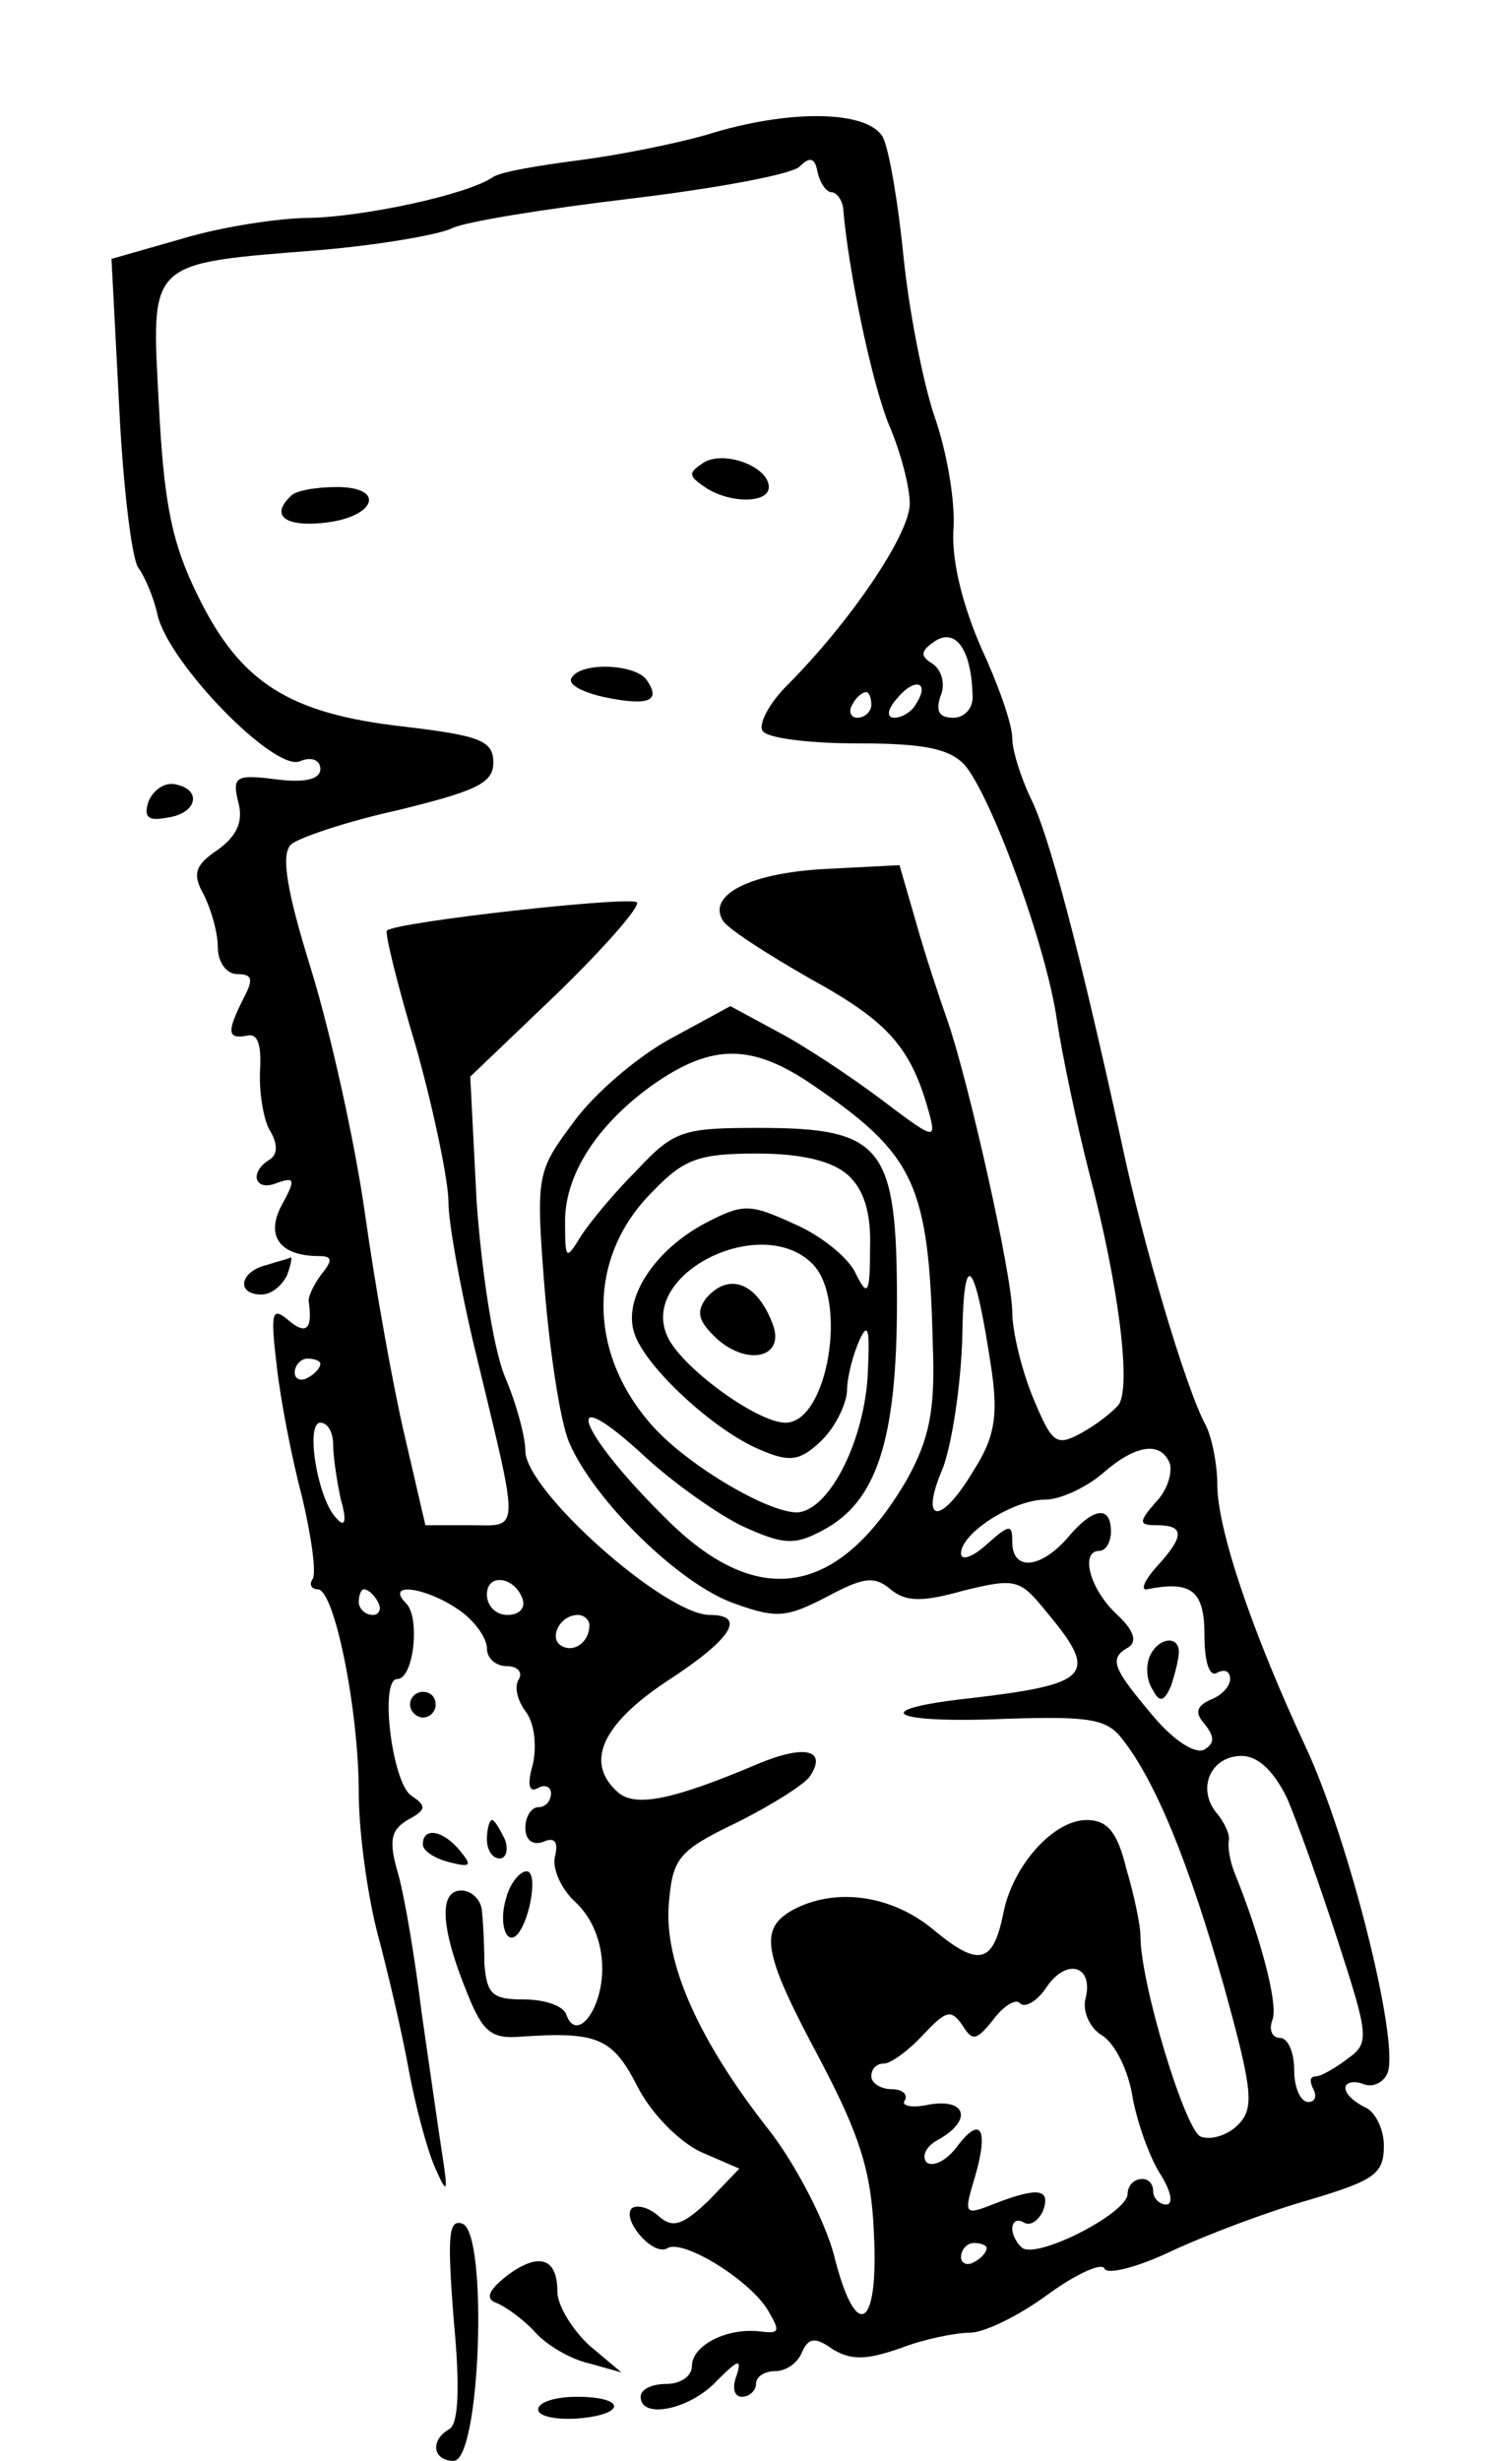 <?xml version="1.0" standalone="no"?>
<!DOCTYPE svg PUBLIC "-//W3C//DTD SVG 20010904//EN"
 "http://www.w3.org/TR/2001/REC-SVG-20010904/DTD/svg10.dtd">
<svg version="1.0" xmlns="http://www.w3.org/2000/svg"
 width="118pt" height="192pt" viewBox="0 0 118 192"
 preserveAspectRatio="xMidYMid meet">
<g transform="translate(0,192) scale(0.1,-0.1)"
fill="#000000" stroke="none">
<path d="M552 1815 c-24 -7 -69 -16 -100 -20 -31 -4 -61 -9 -67 -13 -20 -14
-101 -31 -143 -32 -24 0 -69 -7 -99 -16 l-56 -16 6 -115 c3 -63 10 -120 15
-126 5 -7 12 -23 15 -37 9 -38 91 -122 111 -114 9 4 16 1 16 -6 0 -8 -12 -11
-35 -8 -31 4 -34 2 -29 -18 4 -15 -1 -26 -16 -37 -18 -12 -20 -19 -11 -35 6
-12 11 -30 11 -41 0 -12 7 -21 15 -21 12 0 13 -4 5 -19 -13 -26 -13 -32 3 -29
8 2 11 -7 10 -26 -1 -16 2 -37 7 -47 7 -11 7 -20 0 -24 -16 -10 -11 -25 6 -18
14 5 15 3 4 -17 -13 -24 -2 -40 29 -40 10 0 11 -3 2 -14 -6 -8 -11 -18 -10
-22 3 -21 -2 -26 -16 -14 -13 11 -14 6 -9 -36 3 -27 12 -73 20 -103 7 -30 11
-58 8 -63 -3 -4 -1 -8 4 -8 13 0 32 -94 32 -159 0 -31 7 -81 15 -111 8 -30 19
-77 24 -105 5 -27 14 -61 20 -75 10 -23 11 -22 6 10 -3 19 -10 69 -16 110 -5
41 -13 89 -18 107 -8 27 -6 35 7 43 15 8 15 11 3 19 -15 10 -25 91 -11 91 13
0 18 48 7 59 -17 17 15 13 41 -5 12 -8 22 -22 22 -30 0 -8 7 -14 16 -14 8 0
12 -5 9 -10 -4 -6 -1 -17 5 -25 7 -9 9 -26 6 -41 -5 -17 -3 -23 4 -19 5 3 10
1 10 -4 0 -6 -4 -11 -10 -11 -5 0 -10 -7 -10 -16 0 -10 6 -14 14 -11 9 4 12 0
9 -12 -2 -9 5 -25 16 -35 13 -12 21 -31 21 -52 0 -32 -20 -58 -28 -36 -2 7
-17 12 -33 12 -25 0 -29 4 -31 28 0 15 -1 34 -2 42 -1 8 -8 15 -16 15 -18 0
-16 -30 5 -81 12 -30 19 -35 42 -33 59 4 71 -1 90 -38 11 -22 33 -44 50 -52
l30 -13 -24 -25 c-20 -19 -28 -22 -39 -12 -8 7 -17 9 -21 6 -8 -9 17 -38 28
-31 12 7 63 -24 78 -48 10 -17 10 -19 -6 -17 -26 3 -53 -11 -53 -27 0 -8 -9
-14 -20 -14 -11 0 -20 -4 -20 -10 0 -18 39 -10 60 13 16 16 19 17 15 4 -4 -10
-2 -17 4 -17 6 0 11 5 11 10 0 6 7 10 15 10 9 0 18 7 21 15 5 11 10 12 24 2
15 -9 27 -8 53 1 18 7 43 12 54 12 11 0 38 13 61 30 22 16 42 25 44 20 2 -5
26 1 53 14 28 13 76 31 108 40 50 15 57 20 57 42 0 13 -7 27 -15 30 -8 4 -15
10 -15 15 0 4 6 6 14 3 7 -3 16 1 19 9 9 25 -30 181 -64 254 -42 90 -69 170
-69 205 0 15 -4 36 -9 46 -15 27 -49 141 -66 222 -33 151 -57 241 -71 268 -7
15 -14 36 -14 46 0 11 -11 42 -24 70 -14 32 -23 66 -22 91 2 22 -5 63 -15 91
-9 27 -20 84 -24 125 -4 40 -11 82 -16 92 -12 21 -73 22 -137 2z m97 -45 c4 0
8 -6 9 -12 4 -50 23 -139 36 -170 9 -21 16 -48 16 -61 0 -24 -47 -93 -96 -142
-14 -14 -22 -30 -19 -35 3 -6 37 -10 74 -10 52 0 72 -4 84 -17 21 -25 64 -142
72 -200 4 -26 15 -79 25 -118 23 -87 33 -167 23 -181 -5 -6 -18 -16 -29 -22
-20 -11 -23 -8 -38 28 -9 22 -16 52 -16 66 0 29 -35 184 -51 229 -6 17 -17 50
-24 75 l-13 45 -58 -3 c-58 -3 -92 -20 -80 -40 3 -6 34 -26 69 -46 60 -33 78
-53 92 -104 6 -22 4 -21 -37 10 -24 18 -60 42 -81 53 l-37 20 -46 -25 c-26
-14 -60 -43 -76 -65 -29 -39 -30 -41 -23 -130 4 -49 12 -103 19 -120 19 -45
86 -111 129 -126 33 -12 41 -11 72 5 28 15 37 17 50 6 12 -10 25 -10 57 -1 41
10 44 9 65 -17 41 -49 34 -56 -60 -67 -82 -9 -62 -20 29 -16 64 2 78 0 90 -16
26 -33 52 -97 79 -192 23 -83 24 -96 11 -109 -8 -8 -21 -12 -29 -9 -12 5 -47
119 -47 157 0 8 -5 32 -11 52 -7 29 -15 38 -31 38 -26 0 -58 -36 -65 -73 -8
-39 -19 -42 -54 -13 -32 27 -76 34 -110 16 -27 -15 -24 -33 21 -117 31 -59 40
-87 42 -135 4 -76 -14 -86 -31 -18 -7 27 -30 71 -50 97 -56 71 -83 132 -79
178 3 35 7 41 53 63 28 14 53 30 57 36 14 21 -4 25 -40 10 -66 -28 -95 -34
-109 -23 -27 23 -14 53 37 87 51 33 63 52 34 52 -35 0 -144 97 -144 128 0 11
-7 37 -16 58 -9 22 -18 81 -22 136 l-5 98 68 65 c37 36 65 68 62 71 -5 5 -186
-15 -195 -22 -2 -1 8 -42 23 -92 14 -50 25 -104 25 -120 0 -16 9 -65 19 -108
37 -154 38 -144 -2 -144 l-35 0 -16 69 c-9 38 -23 116 -31 173 -8 57 -27 142
-42 191 -19 61 -24 90 -16 98 5 5 43 18 84 27 61 15 74 21 74 37 0 17 -10 21
-69 28 -90 10 -128 34 -161 101 -21 42 -27 73 -31 150 -6 114 -10 110 127 121
46 4 92 12 102 17 10 5 72 15 139 23 67 8 126 19 132 25 8 8 12 7 14 -4 2 -9
7 -16 11 -16z m110 -392 c1 -10 -6 -18 -15 -18 -11 0 -14 5 -10 17 4 9 1 20
-6 25 -10 6 -10 10 2 18 16 10 28 -7 29 -42z m-44 -7 c-3 -6 -11 -11 -17 -11
-6 0 -6 6 2 15 14 17 26 13 15 -4z m-35 -1 c0 -5 -5 -10 -11 -10 -5 0 -7 5 -4
10 3 6 8 10 11 10 2 0 4 -4 4 -10z m-45 -297 c79 -54 90 -77 93 -203 2 -51 -3
-73 -20 -104 -53 -91 -115 -102 -185 -34 -73 71 -89 116 -18 50 22 -20 56 -44
75 -53 31 -14 40 -15 62 -3 42 22 58 70 58 178 0 122 -11 136 -108 136 -59 0
-66 -2 -95 -33 -18 -18 -37 -41 -44 -52 -11 -18 -12 -18 -12 10 -1 37 24 77
69 109 46 32 77 32 125 -1z m27 -70 c12 -11 18 -29 17 -57 0 -36 -2 -38 -11
-20 -5 12 -27 30 -48 39 -35 16 -40 16 -69 1 -40 -21 -65 -59 -56 -86 8 -26
62 -76 98 -91 23 -10 31 -9 47 6 11 10 20 28 21 39 0 12 5 30 10 41 7 15 8 6
6 -31 -4 -52 -31 -103 -55 -104 -24 0 -89 39 -115 70 -49 57 -48 131 3 181 24
25 36 29 81 29 35 0 59 -6 71 -17z m-28 -69 c28 -28 12 -124 -21 -124 -22 0
-81 43 -92 67 -23 49 73 97 113 57z m140 -84 c5 -35 2 -52 -14 -77 -26 -44
-43 -42 -24 2 7 19 14 65 15 102 1 72 10 61 23 -27z m-524 6 c0 -3 -4 -8 -10
-11 -5 -3 -10 -1 -10 4 0 6 5 11 10 11 6 0 10 -2 10 -4z m10 -63 c0 -10 3 -29
6 -43 5 -17 3 -22 -3 -15 -15 14 -25 75 -13 75 6 0 10 -8 10 -17z m653 -15 c2
-7 -2 -21 -11 -30 -14 -16 -13 -18 1 -18 22 0 21 -9 0 -32 -10 -11 -13 -19 -8
-18 35 7 45 -1 45 -36 0 -21 4 -33 10 -29 6 3 10 1 10 -5 0 -6 -7 -13 -15 -16
-11 -5 -13 -10 -5 -19 8 -10 8 -15 0 -20 -7 -4 -24 7 -40 26 -32 38 -35 45
-19 54 7 5 3 14 -10 26 -21 20 -28 49 -13 49 5 0 9 7 9 15 0 21 -14 19 -34 -5
-21 -24 -43 -26 -43 -3 0 14 -2 14 -20 -2 -11 -10 -20 -13 -20 -7 0 16 41 42
66 42 11 0 31 9 44 20 26 23 46 26 53 8z m-505 -106 c2 -7 -3 -12 -12 -12 -9
0 -16 7 -16 16 0 17 22 14 28 -4z m-113 -2 c3 -5 1 -10 -4 -10 -6 0 -11 5 -11
10 0 6 2 10 4 10 3 0 8 -4 11 -10z m165 -18 c0 -13 -12 -22 -22 -16 -10 6 -1
24 13 24 5 0 9 -4 9 -8z m544 -134 c8 -18 26 -69 40 -112 24 -74 25 -80 8 -92
-9 -7 -21 -14 -25 -14 -5 0 -5 -4 -2 -10 3 -6 1 -10 -4 -10 -6 0 -11 11 -11
25 0 14 -5 25 -11 25 -6 0 -9 6 -6 14 5 12 -10 67 -30 116 -3 8 -5 19 -4 24 1
4 -3 14 -10 22 -15 19 -4 44 20 44 13 0 25 -12 35 -32z m-157 -158 c-2 -9 3
-22 13 -28 10 -6 21 -28 24 -49 4 -21 14 -48 22 -60 8 -13 10 -23 4 -23 -5 0
-10 5 -10 10 0 15 -20 12 -20 -2 -1 -15 -69 -50 -82 -42 -4 3 -8 10 -8 15 0 6
4 8 9 5 5 -3 11 1 15 9 6 17 -3 19 -37 6 -25 -10 -25 -9 -16 21 11 38 4 48
-15 22 -8 -10 -18 -15 -23 -11 -4 5 0 13 10 18 26 15 21 32 -8 27 -13 -3 -22
-1 -19 3 3 5 -2 9 -10 9 -9 0 -16 5 -16 10 0 6 4 10 10 10 5 0 19 10 30 22 18
19 22 21 31 8 8 -13 11 -12 24 4 8 11 18 17 21 13 4 -4 14 2 21 13 16 23 37
16 30 -10z m-77 -194 c0 -3 -4 -8 -10 -11 -5 -3 -10 -1 -10 4 0 6 5 11 10 11
6 0 10 -2 10 -4z"/>
<path d="M549 1559 c-12 -8 -12 -10 1 -19 19 -13 50 -13 50 0 0 16 -35 29 -51
19z"/>
<path d="M227 1533 c-16 -15 -5 -24 25 -21 41 4 50 28 11 28 -17 0 -33 -3 -36
-7z"/>
<path d="M446 1391 c-3 -5 8 -11 26 -15 34 -7 44 -3 33 13 -8 13 -52 15 -59 2z"/>
<path d="M551 907 c-8 -11 -6 -18 9 -32 24 -21 53 -14 43 12 -12 32 -34 41
-52 20z"/>
<path d="M897 627 c-3 -8 -2 -19 3 -26 5 -10 9 -8 14 4 3 9 6 21 6 26 0 14
-17 11 -23 -4z"/>
<path d="M116 1295 c-4 -12 -1 -16 14 -13 24 3 28 22 7 26 -8 2 -17 -4 -21
-13z"/>
<path d="M208 933 c-21 -5 -24 -23 -4 -23 8 0 16 7 20 15 3 8 4 14 3 14 -1 -1
-10 -3 -19 -6z"/>
<path d="M320 590 c0 -5 5 -10 10 -10 6 0 10 5 10 10 0 6 -4 10 -10 10 -5 0
-10 -4 -10 -10z"/>
<path d="M380 485 c0 -8 4 -15 10 -15 5 0 7 7 4 15 -4 8 -8 15 -10 15 -2 0 -4
-7 -4 -15z"/>
<path d="M330 481 c0 -5 9 -11 21 -14 16 -4 18 -3 8 9 -13 16 -29 19 -29 5z"/>
<path d="M395 439 c-6 -19 0 -38 9 -28 10 12 16 49 7 49 -5 0 -13 -9 -16 -21z"/>
<path d="M354 111 c5 -52 4 -81 -3 -86 -16 -9 -13 -25 3 -25 21 0 27 177 7
185 -11 4 -12 -9 -7 -74z"/>
<path d="M395 144 c-15 -12 -16 -18 -7 -21 7 -3 21 -13 30 -23 9 -10 28 -21
42 -24 l25 -7 -25 21 c-13 12 -25 31 -25 42 0 27 -15 31 -40 12z"/>
<path d="M420 40 c0 -5 13 -8 30 -7 39 3 39 17 0 17 -16 0 -30 -4 -30 -10z"/>
</g>
</svg>
